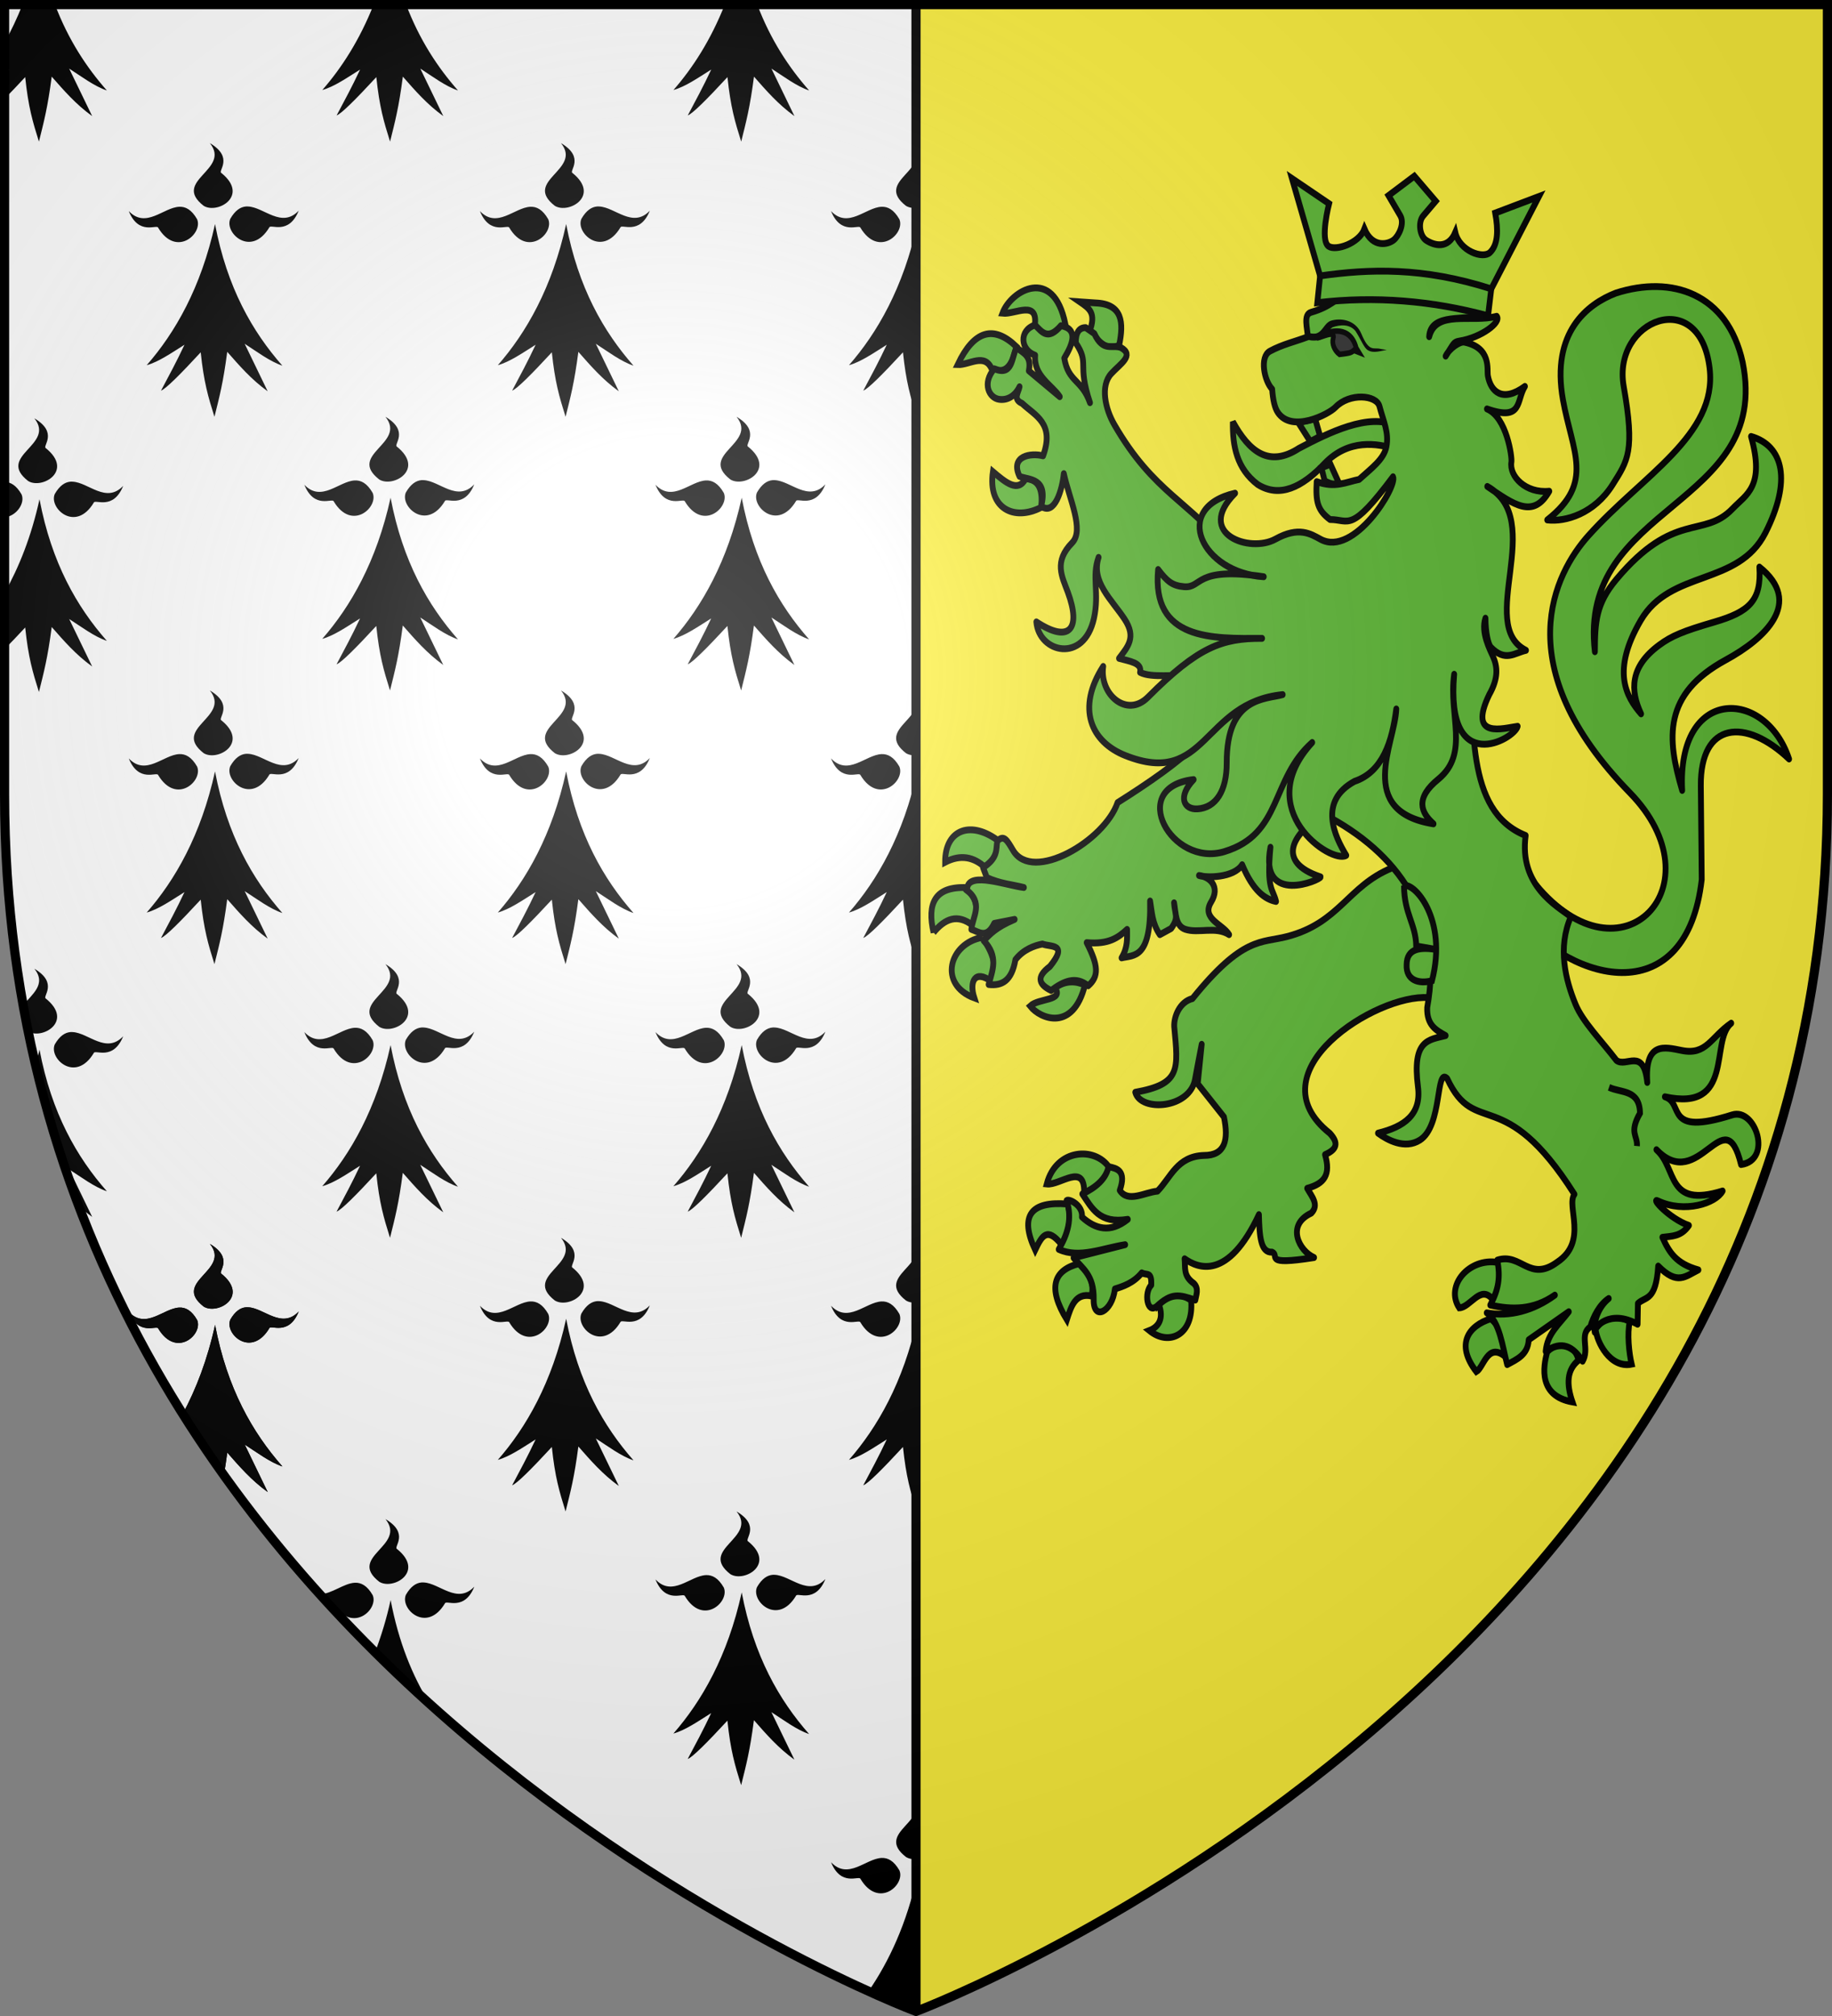 <?xml version="1.0" encoding="UTF-8" standalone="no"?>
<svg
   xmlns:dc="http://purl.org/dc/elements/1.1/"
   xmlns:cc="http://creativecommons.org/ns#"
   xmlns:rdf="http://www.w3.org/1999/02/22-rdf-syntax-ns#"
   xmlns:svg="http://www.w3.org/2000/svg"
   xmlns="http://www.w3.org/2000/svg"
   xmlns:xlink="http://www.w3.org/1999/xlink"
   xmlns:sodipodi="http://sodipodi.sourceforge.net/DTD/sodipodi-0.dtd"
   xmlns:inkscape="http://www.inkscape.org/namespaces/inkscape"
   width="600"
   height="660"
   viewBox="0 0 600 660"
   id="svg2"
   sodipodi:version="0.32"
   inkscape:version="0.47pre1"
   sodipodi:docname="Blason_Maillebois-A.svg"
   inkscape:output_extension="org.inkscape.output.svg.inkscape"
   version="1.0">
  <rect x="0" y="0" width="600" height="660" fill="#808080" stroke="none"/>
  <sodipodi:namedview
     inkscape:window-height="706"
     inkscape:window-width="1366"
     inkscape:pageshadow="2"
     inkscape:pageopacity="0.0"
     guidetolerance="10.0"
     gridtolerance="10.0"
     objecttolerance="10.0"
     borderopacity="1.0"
     bordercolor="#666666"
     pagecolor="#ffffff"
     id="base"
     showgrid="false"
     inkscape:zoom="0.71969697"
     inkscape:cx="300"
     inkscape:cy="349.60084"
     inkscape:window-x="-8"
     inkscape:window-y="-8"
     inkscape:current-layer="layer3"
     inkscape:object-nodes="true"
     inkscape:window-maximized="1" />
  <defs
     id="defs4">
    <radialGradient
       id="Gradient1"
       gradientUnits="userSpaceOnUse"
       cx="-80"
       cy="-80"
       r="405">
      <stop
         style="stop-color:#fff;stop-opacity:0.31"
         offset="0"
         id="stop7" />
      <stop
         style="stop-color:#fff;stop-opacity:0.25"
         offset="0.19"
         id="stop9" />
      <stop
         style="stop-color:#6b6b6b;stop-opacity:0.125"
         offset="0.6"
         id="stop11" />
      <stop
         style="stop-color:#000;stop-opacity:0.125"
         offset="1"
         id="stop13" />
    </radialGradient>
    <clipPath
       id="shield_cut">
      <path
         id="shield"
         d="M -298.5,-298.5 L 298.5,-298.5 L 298.5,-40 C 298.5,246.31 0,358.5 0,358.5 C 0,358.5 -298.5,246.31 -298.5,-40 L -298.5,-298.5 z" />
    </clipPath>
    <g
       id="f">
      <rect
         id="rect1964"
         style="fill:#28166f"
         y="-30"
         x="-50"
         height="60"
         width="100" />
      <g
         id="g1966"
         style="fill:#ffffff"
         transform="translate(0,-20)">
        <path
           id="path1968"
           d="M -1.212,27.818 C -1.212,22.175 -2.091,20.471 -4.542,13.98 C -5.709,10.888 -5.024,7.103 -2.858,3.601 C -2.082,2.346 -1.114,1.214 0,0 C 1.114,1.214 2.082,2.346 2.858,3.601 C 5.024,7.103 5.709,10.888 4.542,13.98 C 2.091,20.471 1.212,22.175 1.212,27.818 L -1.212,27.818 z" />
        <path
           id="rwi"
           d="M 2.922,27.672 C 2.922,21.721 5.239,17.829 8.501,16.66 C 9.949,16.141 11.808,16.387 13.519,18.107 C 15.638,20.236 16.255,26.1 10.036,27.228 C 10.694,26.272 10.655,24.147 9.322,23.441 C 8.331,22.916 7.209,23.188 6.646,23.564 C 5.822,24.116 4.917,25.67 4.967,27.672 L 2.922,27.672 z" />
        <path
           id="path1971"
           d="M 1.777,30.183 C 1.79,32.191 2.795,33.518 4.516,34.257 C 4.295,34.955 3.257,36.378 1.831,36.281 C 1.55,37.787 1.282,38.632 0,40 C -1.282,38.632 -1.55,37.787 -1.831,36.281 C -3.257,36.378 -4.295,34.955 -4.516,34.257 C -2.795,33.518 -1.79,32.191 -1.777,30.183 L 1.777,30.183 z" />
        <use
           xlink:href="#rwi"
           height="400"
           width="800"
           y="0"
           x="0"
           id="use1973"
           transform="scale(-1,1)" />
        <rect
           id="rect1975"
           y="27.331"
           x="-7.923"
           height="3.218"
           width="15.846" />
      </g>
    </g>
    <g
       id="s">
      <g
         id="c">
        <path
           id="t"
           d="M 0,0 L 0,1 L 0.5,1 L 0,0 z"
           transform="matrix(0.951,0.309,-0.309,0.951,0,-1)" />
        <use
           xlink:href="#t"
           transform="scale(-1,1)"
           id="use2144"
           x="0"
           y="0"
           width="810"
           height="540" />
      </g>
      <g
         id="a">
        <use
           xlink:href="#c"
           transform="matrix(0.309,0.951,-0.951,0.309,0,0)"
           id="use2147"
           x="0"
           y="0"
           width="810"
           height="540" />
        <use
           xlink:href="#c"
           transform="matrix(-0.809,0.588,-0.588,-0.809,0,0)"
           id="use2149"
           x="0"
           y="0"
           width="810"
           height="540" />
      </g>
      <use
         xlink:href="#a"
         transform="scale(-1,1)"
         id="use2151"
         x="0"
         y="0"
         width="810"
         height="540" />
    </g>
    <g
       id="s-4">
      <g
         id="c-6">
        <path
           id="t-0"
           d="M 0,0 L 0,1 L 0.5,1 L 0,0 z"
           transform="matrix(0.951,0.309,-0.309,0.951,0,-1)" />
        <use
           xlink:href="#t-0"
           transform="scale(-1,1)"
           id="use2144-7"
           x="0"
           y="0"
           width="810"
           height="540" />
      </g>
      <g
         id="a-1">
        <use
           xlink:href="#c-6"
           transform="matrix(0.309,0.951,-0.951,0.309,0,0)"
           id="use2147-7"
           x="0"
           y="0"
           width="810"
           height="540" />
        <use
           xlink:href="#c-6"
           transform="matrix(-0.809,0.588,-0.588,-0.809,0,0)"
           id="use2149-7"
           x="0"
           y="0"
           width="810"
           height="540" />
      </g>
      <use
         xlink:href="#a-1"
         transform="scale(-1,1)"
         id="use2151-7"
         x="0"
         y="0"
         width="810"
         height="540" />
    </g>
  </defs>
  <g
     id="layer4"
     inkscape:label="Fond écu"
     inkscape:groupmode="layer"
     transform="translate(300,300)">
    <use
       xlink:href="#shield"
       id="use18"
       style="fill:#ffffff"
       x="0"
       y="0"
       width="600"
       height="660" />
    <g
       id="g3645"
       inkscape:label="Calque 1"
       transform="translate(282.404,-535.493)">
      <g
         transform="translate(109.318,303.367)"
         id="g7133" />
    </g>
    <g
       id="g9451">
      <path
         id="path9317"
         d="m -1.25,287.425 c 7.045,8.747 -12.652,12.243 -2.031,20.521 4.53,2.811 15.077,-3.282 5.781,-10.761 -1.201,-0.64 4.212,-5.069 -3.75,-9.76 z m 11.781,20.74 c -1.762,0.166 -3.49,1.257 -5.094,4.035 -2.011,4.657 6.831,12.746 12.781,2.815 0.421,-1.212 6.358,2.657 9.625,-5.474 -5.602,5.892 -11.361,-1.144 -16.563,-1.376 -0.255,-0.011 -0.498,-0.024 -0.75,0 z m -21.812,0.094 c -5.202,0.233 -10.929,7.3 -16.531,1.408 3.267,8.132 9.204,4.231 9.625,5.443 5.95,9.931 14.761,1.873 12.75,-2.784 -1.832,-3.175 -3.808,-4.158 -5.844,-4.067 z M 0.438,313.922 c -3.496,15.903 -9.299,28.267 -15.969,37.946 1.829,0.829 3.405,1.551 4.938,2.221 0.342,-0.217 0.691,-0.443 1.031,-0.657 -0.146,0.311 -0.291,0.601 -0.438,0.907 2.002,0.872 3.702,1.63 5.125,2.221 0.218,-0.235 0.403,-0.417 0.625,-0.657 0.036,0.345 0.057,0.637 0.094,0.97 2.673,1.102 4.156,1.627 4.156,1.627 0,0 1.514,-0.546 4.281,-1.689 0.049,-0.365 0.106,-0.684 0.156,-1.064 0.211,0.239 0.415,0.48 0.625,0.72 1.525,-0.635 3.399,-1.431 5.562,-2.377 l -0.469,-0.97 c 0.339,0.217 0.686,0.461 1.031,0.688 1.468,-0.645 2.899,-1.28 4.625,-2.065 C 9.004,341.937 3.457,329.811 0.438,313.922 z"
         style="fill:#000000;fill-opacity:1;fill-rule:evenodd;stroke:none;display:inline" />
      <path
         inkscape:tile-y0="497.5"
         inkscape:tile-x0="104.75"
         inkscape:tile-h="60.34375"
         inkscape:tile-w="50.59375"
         inkscape:tile-cy="527.67188"
         inkscape:tile-cx="130.04688"
         id="path9291"
         d="m -173.75,197.331 c 7.045,8.747 -12.652,12.243 -2.031,20.521 4.53,2.811 15.077,-3.282 5.781,-10.761 -1.201,-0.64 4.212,-5.069 -3.75,-9.76 z m 11.781,20.74 c -1.762,0.166 -3.491,1.257 -5.094,4.035 -2.011,4.657 6.831,12.746 12.781,2.815 0.421,-1.212 6.358,2.657 9.625,-5.474 -5.602,5.892 -11.36,-1.144 -16.562,-1.376 -0.254,-0.011 -0.498,-0.024 -0.75,0 z m -21.812,0.094 c -3.634,0.163 -7.544,3.668 -11.469,3.754 0.894,0.991 1.788,1.962 2.688,2.941 0.994,-0.097 1.74,-0.231 1.875,0.156 5.95,9.931 14.761,1.873 12.75,-2.784 -1.832,-3.175 -3.808,-4.158 -5.844,-4.067 z m 11.719,5.662 c -1.366,6.214 -3.112,11.864 -5.094,17.049 5.911,5.866 11.882,11.466 17.875,16.861 -5.626,-9.085 -10.152,-20.072 -12.781,-33.91 z"
         style="fill:#000000;fill-opacity:1;fill-rule:evenodd;stroke:none;display:inline" />
      <path
         inkscape:tile-y0="407.5"
         inkscape:tile-x0="42.188"
         inkscape:tile-h="81.15625"
         inkscape:tile-w="55.65625"
         inkscape:tile-cy="448.07812"
         inkscape:tile-cx="70.016125"
         id="path9294"
         d="m -231.25,107.237 c 7.045,8.747 -12.652,12.243 -2.031,20.521 4.53,2.811 15.077,-3.282 5.781,-10.761 -1.201,-0.64 4.212,-5.069 -3.75,-9.76 z m 11.781,20.74 c -1.762,0.166 -3.491,1.257 -5.094,4.035 -2.011,4.657 6.831,12.746 12.781,2.815 0.421,-1.212 6.358,2.657 9.625,-5.474 -5.602,5.892 -11.36,-1.144 -16.562,-1.376 -0.255,-0.011 -0.498,-0.024 -0.75,0 z m -21.812,0.094 c -5.202,0.233 -10.929,7.3 -16.531,1.408 3.267,8.132 9.204,4.231 9.625,5.443 5.95,9.931 14.761,1.873 12.75,-2.784 -1.832,-3.175 -3.808,-4.158 -5.844,-4.067 z m 11.719,5.662 c -2.516,11.445 -6.229,21.058 -10.594,29.156 4.334,6.88 8.831,13.569 13.469,20.052 0.368,-2.138 0.752,-4.528 1.125,-7.383 3.977,4.516 7.87,9.046 13.25,12.92 l -7.531,-15.548 c 3.9,2.496 8.207,5.771 12.344,7.164 -9.807,-11.135 -18.103,-25.522 -22.062,-46.361 z"
         style="fill:#000000;fill-opacity:1;fill-rule:evenodd;stroke:none;display:inline" />
      <path
         inkscape:tile-y0="2.1875"
         inkscape:tile-x0="105.563"
         inkscape:tile-h="44.8125"
         inkscape:tile-w="44.4375"
         inkscape:tile-cy="24.59375"
         inkscape:tile-cx="127.78175"
         id="path9488"
         d="m -177.625,-298.5 c -4.604,11.63 -10.515,20.767 -16.812,27.967 3.856,-1.059 8.183,-4.061 12.375,-6.695 -2.563,5.464 -5.124,10.194 -7.688,15.016 1.53,-0.519 6.404,-5.405 13,-12.544 1.034,9.815 2.411,14.46 4.5,21.116 1.663,-6.645 2.868,-11.174 4.188,-21.272 3.977,4.516 7.87,9.046 13.25,12.92 l -7.531,-15.548 c 3.9,2.496 8.207,5.771 12.344,7.164 -6.646,-7.546 -12.621,-16.595 -17,-28.123 l -10.625,0 z"
         style="fill:#000000;fill-opacity:1;fill-rule:evenodd;stroke:none;display:inline" />
      <path
         inkscape:tile-y0="47.5"
         inkscape:tile-x0="1442.172"
         inkscape:tile-h="89.5"
         inkscape:tile-w="55.6563"
         inkscape:tile-cy="92.25"
         inkscape:tile-cx="1470.0001"
         id="path10100"
         d="m -231.266,-253.14 c 7.045,8.747 -12.652,12.243 -2.031,20.521 4.529,2.811 15.077,-3.282 5.781,-10.761 -1.201,-0.64 4.212,-5.069 -3.75,-9.76 z m 11.781,20.74 c -1.762,0.166 -3.491,1.257 -5.094,4.035 -2.011,4.657 6.831,12.746 12.781,2.815 0.421,-1.212 6.358,2.657 9.625,-5.474 -5.602,5.892 -11.36,-1.144 -16.562,-1.376 -0.255,-0.011 -0.498,-0.024 -0.75,0 z m -21.812,0.094 c -5.202,0.233 -10.929,7.3 -16.531,1.408 3.267,8.132 9.204,4.231 9.625,5.443 5.95,9.931 14.761,1.873 12.75,-2.784 -1.832,-3.175 -3.808,-4.158 -5.844,-4.067 z m 11.719,5.662 c -4.581,20.837 -13.098,35.599 -22.375,46.205 3.856,-1.059 8.184,-4.061 12.375,-6.694 -2.563,5.464 -5.124,10.194 -7.688,15.016 1.53,-0.519 6.404,-5.405 13,-12.544 1.034,9.815 2.411,14.46 4.5,21.116 1.663,-6.645 2.868,-11.174 4.188,-21.272 3.977,4.516 7.87,9.046 13.25,12.92 l -7.531,-15.548 c 3.901,2.496 8.207,5.771 12.344,7.164 -9.807,-11.135 -18.103,-25.522 -22.062,-46.361 z"
         style="fill:#000000;fill-opacity:1;fill-rule:evenodd;stroke:none;display:inline" />
      <use
         height="660"
         width="600"
         id="use10104"
         transform="translate(57.5,89.594)"
         xlink:href="#path10100"
         inkscape:tiled-clone-of="#path10100"
         y="0"
         x="0"
         style="display:inline" />
      <use
         height="660"
         width="600"
         id="use10106"
         transform="translate(0,179.188)"
         xlink:href="#path10100"
         inkscape:tiled-clone-of="#path10100"
         y="0"
         x="0"
         style="display:inline" />
      <use
         height="660"
         width="600"
         id="use10108"
         transform="translate(57.5,268.781)"
         xlink:href="#path10100"
         inkscape:tiled-clone-of="#path10100"
         y="0"
         x="0"
         style="display:inline" />
      <use
         height="660"
         width="600"
         id="use10116"
         transform="translate(115,0)"
         xlink:href="#path10100"
         inkscape:tiled-clone-of="#path10100"
         y="0"
         x="0"
         style="display:inline" />
      <use
         height="660"
         width="600"
         id="use10118"
         transform="translate(172.5,89.594)"
         xlink:href="#path10100"
         inkscape:tiled-clone-of="#path10100"
         y="0"
         x="0"
         style="display:inline" />
      <use
         height="660"
         width="600"
         id="use10120"
         transform="translate(115,179.188)"
         xlink:href="#path10100"
         inkscape:tiled-clone-of="#path10100"
         y="0"
         x="0"
         style="display:inline" />
      <use
         height="660"
         width="600"
         id="use10122"
         transform="translate(172.5,268.781)"
         xlink:href="#path10100"
         inkscape:tiled-clone-of="#path10100"
         y="0"
         x="0"
         style="display:inline" />
      <use
         height="660"
         width="600"
         id="use10124"
         transform="translate(115,358.375)"
         xlink:href="#path10100"
         inkscape:tiled-clone-of="#path10100"
         y="0"
         x="0"
         style="display:inline" />
      <use
         height="660"
         width="600"
         id="use10126"
         transform="translate(172.5,447.969)"
         xlink:href="#path10100"
         inkscape:tiled-clone-of="#path10100"
         y="0"
         x="0"
         style="display:inline" />
      <use
         height="660"
         width="600"
         id="use10130"
         transform="translate(230,0)"
         xlink:href="#path10100"
         inkscape:tiled-clone-of="#path10100"
         y="0"
         x="0"
         style="display:inline" />
      <use
         height="660"
         width="600"
         id="use10134"
         transform="translate(230,179.188)"
         xlink:href="#path10100"
         inkscape:tiled-clone-of="#path10100"
         y="0"
         x="0"
         style="display:inline" />
      <use
         height="660"
         width="600"
         id="use10138"
         transform="translate(230,358.375)"
         xlink:href="#path10100"
         inkscape:tiled-clone-of="#path10100"
         y="0"
         x="0"
         style="display:inline" />
      <use
         height="660"
         width="600"
         id="use10174"
         xlink:href="#path9294"
         inkscape:tiled-clone-of="#path9294"
         y="0"
         x="0"
         style="display:inline" />
      <use
         height="660"
         width="600"
         id="use10201"
         transform="translate(115,0)"
         xlink:href="#path9488"
         inkscape:tiled-clone-of="#path9488"
         y="0"
         x="0"
         style="display:inline" />
      <path
         inkscape:tile-y0="137.5"
         inkscape:tile-x0="1.5"
         inkscape:tile-h="89.5"
         inkscape:tile-w="38.84375"
         inkscape:tile-cy="182.25"
         inkscape:tile-cx="20.921875"
         id="path11587"
         d="m -288.75,-163.046 c 7.045,8.747 -12.652,12.243 -2.031,20.521 4.53,2.811 15.077,-3.282 5.781,-10.761 -1.201,-0.64 4.212,-5.069 -3.75,-9.76 z m 11.781,20.74 c -1.762,0.166 -3.491,1.257 -5.094,4.035 -2.011,4.657 6.831,12.746 12.781,2.815 0.421,-1.212 6.358,2.657 9.625,-5.474 -5.602,5.892 -11.36,-1.144 -16.562,-1.376 -0.255,-0.011 -0.498,-0.024 -0.75,0 z m -21.531,0.094 0,11.575 c 3.843,-0.364 6.816,-4.605 5.562,-7.508 -1.747,-3.026 -3.628,-4.055 -5.562,-4.067 z m 11.438,5.662 c -2.675,12.167 -6.711,22.251 -11.438,30.657 l 0,9.76 c 0.476,-0.303 0.964,-0.61 1.438,-0.907 -0.475,1.012 -0.963,1.974 -1.438,2.941 l 0,6.601 c 1.953,-1.974 4.175,-4.283 6.75,-7.07 1.034,9.815 2.411,14.46 4.5,21.116 1.663,-6.645 2.868,-11.174 4.188,-21.272 3.977,4.516 7.87,9.046 13.25,12.92 l -7.531,-15.548 c 3.9,2.496 8.207,5.771 12.344,7.164 -9.807,-11.135 -18.103,-25.522 -22.062,-46.361 z"
         style="fill:#000000;fill-opacity:1;fill-rule:evenodd;stroke:none;display:inline" />
      <path
         inkscape:tile-y0="2.1875"
         inkscape:tile-x0="1.5"
         inkscape:tile-h="44.8125"
         inkscape:tile-w="33.5"
         inkscape:tile-cy="24.59375"
         inkscape:tile-cx="18.25"
         id="path9360"
         d="m -292.625,-298.5 c -1.782,4.502 -3.748,8.636 -5.875,12.419 l 0,9.76 c 0.476,-0.303 0.964,-0.61 1.438,-0.907 -0.475,1.012 -0.963,1.974 -1.438,2.941 l 0,6.601 c 1.953,-1.974 4.175,-4.283 6.75,-7.07 1.034,9.815 2.411,14.46 4.5,21.116 1.663,-6.645 2.868,-11.174 4.188,-21.272 3.977,4.516 7.87,9.046 13.25,12.92 l -7.531,-15.548 c 3.9,2.496 8.207,5.771 12.344,7.164 -6.646,-7.546 -12.621,-16.595 -17,-28.123 l -10.625,0 z"
         style="fill:#000000;fill-opacity:1;fill-rule:evenodd;stroke:none;display:inline" />
      <path
         inkscape:tile-y0="317.5"
         inkscape:tile-x0="7.563"
         inkscape:tile-h="81.15625"
         inkscape:tile-w="32.78125"
         inkscape:tile-cy="358.07812"
         inkscape:tile-cx="23.953625"
         id="path9370"
         d="m -288.75,17.143 c 4.135,5.133 -0.935,8.468 -3.688,12.013 0.513,2.849 1.052,5.67 1.625,8.478 0.012,0.009 0.019,0.022 0.031,0.031 4.53,2.811 15.077,-3.282 5.781,-10.761 -1.201,-0.64 4.212,-5.069 -3.75,-9.76 z m 11.781,20.74 c -1.762,0.166 -3.491,1.257 -5.094,4.035 -2.011,4.657 6.831,12.746 12.781,2.815 0.421,-1.212 6.358,2.657 9.625,-5.474 -5.602,5.892 -11.36,-1.144 -16.562,-1.376 -0.255,-0.011 -0.498,-0.024 -0.75,0 z m -10.094,5.756 c -0.393,1.788 -0.832,3.524 -1.281,5.224 3.786,15.994 8.536,31.297 14.094,45.923 1.376,1.248 2.841,2.448 4.438,3.598 l -7.531,-15.548 c 3.9,2.496 8.207,5.771 12.344,7.164 -9.807,-11.135 -18.103,-25.522 -22.062,-46.361 z"
         style="fill:#000000;fill-opacity:1;fill-rule:evenodd;stroke:none;display:inline" />
    </g>
    <g
       id="g11264"
       inkscape:label="Calque 1"
       transform="translate(-417.596,-535.493)">
      <g
         transform="translate(109.318,303.367)"
         id="g11266" />
    </g>
    <g
       id="layer4-1"
       inkscape:label="Meubles"
       style="display:inline"
       transform="translate(-971.914,-330.995)" />
    <path
       style="fill:#fcef3c"
       id="path2394"
       d="m 298.5,-298.5 -298.5,0 0,657 c 0,0 298.5,-112.19 298.5,-398.5 l 0,-258.5 z"
       sodipodi:nodetypes="ccccc" />
    <path
       style="fill:none;fill-opacity:1;fill-rule:nonzero;stroke:#000000;stroke-width:3;stroke-linecap:butt;stroke-linejoin:round;stroke-miterlimit:4;stroke-opacity:1;stroke-dasharray:none"
       d="m 300,1.5 0,657"
       id="path8870"
       transform="translate(-300,-300)" />
    <g
       id="g2807"
       inkscape:label="Meubles"
       transform="matrix(2.75,0,0,2.75,-990.894,-2153.889)" />
    <g
       id="g4626"
       inkscape:label="Meubles"
       transform="matrix(2.75,0,0,2.75,2350.175,-174.386)" />
  </g>
  <g
     id="layer3"
     inkscape:label="Meubles"
     inkscape:groupmode="layer"
     transform="translate(300,300)">
    <g
       id="g9368"
       transform="matrix(0.648,0,0,0.76,-222.329,-562.303)">
      <path
         style="fill:#5ab532;fill-opacity:1;stroke:#000000;stroke-width:2.938;stroke-linejoin:round;stroke-miterlimit:4;stroke-opacity:1;stroke-dasharray:none"
         d="m 656.43,726.295 c 43.387,44.799 92.959,0.12 47.405,-39.735 -62.455,-54.642 -37.785,-94.564 -20.925,-110.644 27.088,-25.835 65.292,-43.184 61.302,-72.1 -4.962,-35.956 -49.282,-20.871 -43.436,7.693 5.753,28.111 2.164,31.928 -5.607,42.437 -9.202,12.444 -23.792,16.106 -33.033,15.162 24.031,-16.163 12.678,-29.182 7.934,-51.815 -6.061,-28.915 12.266,-41.162 26.753,-45.909 28.063,-7.722 56.447,-0.014 64.122,29.921 14.661,62.344 -83.751,60.866 -74.729,124.572 0.064,-12.993 0.655,-20.763 10.868,-31.176 29.134,-29.703 44.111,-17.46 58.603,-30.342 7.086,-6.299 16.547,-9.56 9.463,-31.214 16.552,4.047 20.47,19.248 7.344,41.384 -13.8,23.273 -47.954,15.703 -63.104,37.859 -14.847,21.712 -7.475,32.79 0.182,40.26 -5.495,-10.08 -5.817,-20.188 9.126,-29.614 6.272,-3.956 12.118,-6.029 27.828,-9.934 17.699,-4.399 23.948,-9.235 22.833,-23.705 22.595,15.289 2.748,30.868 -16.963,40.012 -31.834,14.767 -29.847,33.773 -22.056,56.222 -2.788,-45.012 42.107,-44.139 54.029,-13.537 -21.846,-17.792 -44.918,-16.173 -44.606,11.566 l 0.454,40.357 c -7.537,56.043 -64.018,45.81 -93.994,14.83"
         id="path3833"
         sodipodi:nodetypes="cssssscscccsscsscsscsccscc" />
      <path
         sodipodi:nodetypes="ccccccc"
         id="path3835"
         d="m 503.249,526.839 c -0.204,10.437 1.941,20.105 12.553,27.004 11.125,5.899 22.469,1.234 33.886,-9.087 12.068,-10.616 26.583,-8.754 35.749,-6.122 1.509,-4.909 -0.343,-6.904 0.069,-10.191 -13.702,-5.417 -33.652,2.99 -48.839,9.813 -15.205,8.451 -25.171,1.37 -33.419,-11.418 z"
         style="fill:#5ab532;fill-opacity:1;stroke:#000000;stroke-width:2.938;stroke-miterlimit:4;stroke-opacity:1;stroke-dasharray:none" />
      <g
         style="fill:#5ab532;stroke:#000000;stroke-width:2.954;stroke-opacity:1"
         id="g3892"
         transform="matrix(0.994,0,0,0.995,-416.668,377.896)">
        <path
           sodipodi:nodetypes="cccc"
           id="path3838"
           d="m 862.664,472.577 c -7.189,-9.211 -27.083,-8.293 -31.832,7.086 6.816,0.679 19.456,-9.608 19.006,3.82 8.305,-0.468 10.708,-4.693 12.826,-10.906 z"
           style="fill:#5ab532;fill-opacity:1;stroke:#000000;stroke-width:2.954;stroke-linejoin:miter;stroke-miterlimit:4;stroke-opacity:1;stroke-dasharray:none" />
        <path
           sodipodi:nodetypes="cccc"
           id="path3840"
           d="m 838.453,505.987 c -7.479,-8.031 -10.061,-3.885 -13.504,2.243 -8.187,-14.961 -2.041,-21.174 16.371,-19.903 2.196,4.713 1.024,12.246 -2.866,17.66 z"
           style="fill:#5ab532;fill-opacity:1;stroke:#000000;stroke-width:2.954;stroke-miterlimit:4;stroke-opacity:1;stroke-dasharray:none" />
        <path
           sodipodi:nodetypes="cccc"
           id="path3842"
           d="m 847.459,514.084 c -13.091,2.806 -16.482,10.313 -6.395,24.352 2.187,-5.864 4.357,-11.75 12.534,-10.303 1.483,-4.79 -0.707,-9.68 -6.139,-14.049 z"
           style="fill:#5ab532;fill-opacity:1;stroke:#000000;stroke-width:2.954;stroke-miterlimit:4;stroke-opacity:1;stroke-dasharray:none" />
        <path
           sodipodi:nodetypes="cccc"
           id="path3844"
           d="m 887.874,531.879 c 2.561,5.973 -0.09,9.656 -4.86,11.239 9.902,6.854 22.754,1.965 21.231,-13.112 -7.109,-4.021 -11.075,-2.607 -16.371,1.873 z"
           style="fill:#5ab532;fill-opacity:1;stroke:#000000;stroke-width:2.954;stroke-miterlimit:4;stroke-opacity:1;stroke-dasharray:none" />
      </g>
      <path
         style="fill:#5ab532;fill-opacity:1;stroke:#000000;stroke-width:2.938;stroke-linejoin:round;stroke-miterlimit:4;stroke-opacity:1;stroke-dasharray:none"
         d="m 583.56,719.051 c -22.402,7.871 -26.355,23.663 -53.015,29.536 -12.898,2.841 -22.284,-0.189 -47.713,26.704 -6.406,1.382 -9.455,7.674 -9.22,12.097 2.031,18.599 3.395,24.704 -19.684,28.261 2.812,8.581 27.753,7.074 30.222,-5.671 0.386,-1.992 3.346,-15.004 3.346,-15.004 l -2.021,17.027 13.262,14.271 c 2.411,9.844 0.711,16.629 -10.161,16.589 -13.605,0.404 -16.607,9.439 -23.415,15.375 -6.536,0.509 -14.843,5.145 -19.071,-0.343 3.507,-8.496 -1.433,-9.482 -5.67,-10.177 -1.262,5.15 -6.169,8.869 -13.254,11.734 4.836,6.011 8.507,12.999 22.973,10.924 -8.895,5.997 -16.426,4.215 -23.171,-1.009 0.641,-5.02 -6.492,-7.981 -7.755,-7.083 3.056,7.905 0.416,14.65 -3.976,21.039 10.547,4.05 22.274,-0.542 33.576,-2.023 l -26.066,5.664 c 4.477,4.604 10.385,7.459 10.161,17.803 -0.357,9.742 9.466,5.418 10.717,-4.396 3.942,-1.054 9.389,-2.511 13.581,-6.933 2.68,1.234 5.084,-0.748 4.786,5.26 -3.7,3.237 -2.171,12.564 2.733,9.203 7.473,-5.904 11.243,-5.174 19.545,-2.729 0.428,-2.158 1.94,-5.077 -0.818,-7.235 -5.382,-3.292 -4.121,-6.527 -4.598,-10.568 6.773,4.122 21.985,9.446 37.552,-19.016 0.298,9.003 0.723,16.482 6.68,16.155 4.165,1.492 -5.249,5.899 21.207,2.338 -7.409,-2.773 -14.431,-13.959 -1.388,-19.152 4.096,-3.557 0.236,-7.114 -2.086,-10.671 8.858,-2.092 11.946,-5.946 9.024,-14.511 5.83,-2.23 7.161,-4.817 2.397,-9.203 -39.069,-26.51 23.723,-60.154 49.874,-58.421 l 22.09,-12.947 -14.137,-44.102 -26.508,1.214 z"
         id="path3846"
         sodipodi:nodetypes="cscccsccccccccccccccccccccccccccccccccc" />
      <g
         style="fill:#5ab532;stroke:#000000;stroke-width:2.954;stroke-opacity:1"
         id="g3882"
         transform="matrix(0.994,0,0,0.995,-416.668,377.896)">
        <path
           sodipodi:nodetypes="cccc"
           id="path3849"
           d="m 799.626,342.685 c -5.852,-4.625 -12.566,-5.83 -20.463,-2.342 -0.057,-14.538 13.622,-18.222 27.625,-8.898 -1.412,4.639 -3.066,9.057 -7.162,11.239 z"
           style="fill:#5ab532;fill-opacity:1;stroke:#000000;stroke-width:2.954;stroke-miterlimit:4;stroke-opacity:1;stroke-dasharray:none" />
        <path
           sodipodi:nodetypes="cccc"
           id="path3851"
           d="m 773.279,370.783 c -3.418,-12.474 0.548,-20.053 16.882,-19.435 2.937,3.871 7.292,6.562 3.069,16.391 -7.789,-5.239 -14.203,-2.924 -19.952,3.044 z"
           style="fill:#5ab532;fill-opacity:1;stroke:#000000;stroke-width:2.954;stroke-miterlimit:4;stroke-opacity:1;stroke-dasharray:none" />
        <path
           sodipodi:nodetypes="cccc"
           id="path3853"
           d="m 798.091,372.89 c 4.945,6.322 8.192,12.644 4.349,18.966 -8.001,-5.031 -11.16,0.056 -8.441,7.259 -18.46,-5.811 -12.894,-23.613 4.093,-26.225 z"
           style="fill:#5ab532;fill-opacity:1;stroke:#000000;stroke-width:2.954;stroke-miterlimit:4;stroke-opacity:1;stroke-dasharray:none" />
        <path
           sodipodi:nodetypes="cccc"
           id="path3855"
           d="m 834.925,394.666 c 5.494,-3.164 10.533,-2.989 15.347,-1.171 -5.979,20.376 -22.706,14.735 -27.881,9.132 4.344,-3.472 17.501,-2.216 12.534,-7.961 z"
           style="fill:#5ab532;fill-opacity:1;stroke:#000000;stroke-width:2.954;stroke-miterlimit:4;stroke-opacity:1;stroke-dasharray:none" />
      </g>
      <g
         style="fill:#5ab532;stroke:#000000;stroke-width:2.954;stroke-opacity:1"
         id="g3912"
         transform="matrix(0.994,0,0,0.995,-416.668,377.896)">
        <path
           sodipodi:nodetypes="cccc"
           id="path3858"
           d="m 828.018,186.74 c -13.821,6.043 -27.245,0.561 -24.556,-15.454 6.568,4.735 12.686,9.137 16.626,3.044 5.688,0.234 9.047,3.454 7.929,12.41 z"
           style="fill:#5ab532;fill-opacity:1;stroke:#000000;stroke-width:2.954;stroke-miterlimit:4;stroke-opacity:1;stroke-dasharray:none" />
        <path
           sodipodi:nodetypes="cccc"
           id="path3860"
           d="m 802.951,127.031 c -3.538,-7.427 -11.438,-1.875 -17.394,-2.107 8.263,-14.803 18.254,-17.275 29.928,-7.727 -2.034,6.026 -3.863,12.314 -12.534,9.834 z"
           style="fill:#5ab532;fill-opacity:1;stroke:#000000;stroke-width:2.954;stroke-miterlimit:4;stroke-opacity:1;stroke-dasharray:none" />
        <path
           sodipodi:nodetypes="cccc"
           id="path3862"
           d="m 808.322,102.68 c 6.403,0.636 18.509,-6.186 16.371,5.62 4.844,5.576 10.078,4.721 15.603,-0.937 -6.061,-25.406 -27.664,-14.525 -31.974,-4.683 z"
           style="fill:#5ab532;fill-opacity:1;stroke:#000000;stroke-width:2.954;stroke-miterlimit:4;stroke-opacity:1;stroke-dasharray:none" />
        <path
           sodipodi:nodetypes="ccccc"
           id="path3864"
           d="m 852.574,110.641 c 3.55,-8.068 -0.098,-10.078 -4.86,-12.878 l 7.93,0.468 c 13.867,0.447 14.36,8.546 12.022,18.264 -7.023,3.064 -10.621,-2.492 -15.092,-5.854 z"
           style="fill:#5ab532;fill-opacity:1;stroke:#000000;stroke-width:2.954;stroke-miterlimit:4;stroke-opacity:1;stroke-dasharray:none" />
      </g>
      <g
         style="fill:#5ab532;stroke:#000000;stroke-width:2.954;stroke-opacity:1"
         id="g3902"
         transform="matrix(0.994,0,0,0.995,-416.668,377.896)">
        <path
           sodipodi:nodetypes="cccc"
           id="path3867"
           d="m 1060.277,513.615 c 3.647,6.117 0.999,11.122 -2.814,15.922 -6.093,-6.431 -11.189,3.576 -16.882,3.746 -7.365,-9.437 4.844,-21.822 19.696,-19.669 z"
           style="fill:#5ab532;fill-opacity:1;stroke:#000000;stroke-width:2.954;stroke-miterlimit:4;stroke-opacity:1;stroke-dasharray:none" />
        <path
           sodipodi:nodetypes="cccc"
           id="path3869"
           d="m 1063.602,554.123 c 0.897,-4.801 1.242,-9.466 -6.906,-16.156 -11.329,3.055 -18.268,10.955 -7.418,22.947 3.764,-1.828 5.655,-12.549 14.324,-6.79 z"
           style="fill:#5ab532;fill-opacity:1;stroke:#000000;stroke-width:2.954;stroke-miterlimit:4;stroke-opacity:1;stroke-dasharray:none" />
        <path
           sodipodi:nodetypes="cccc"
           id="path3871"
           d="m 1085.345,552.25 c 7.949,-6.469 14.594,-1.902 15.859,3.746 -5.95,4.148 -6.171,10.254 -3.069,18.03 -17.189,-2.61 -15.062,-14.877 -12.79,-21.776 z"
           style="fill:#5ab532;fill-opacity:1;stroke:#000000;stroke-width:2.954;stroke-miterlimit:4;stroke-opacity:1;stroke-dasharray:none" />
        <path
           sodipodi:nodetypes="cccc"
           id="path3873"
           d="m 1127.295,539.138 c -1.437,5.246 -0.348,13.895 0.941,18.517 -11.056,1.957 -17.877,-9.844 -18.335,-15.239 4.608,-5.117 8.694,-6.9 17.394,-3.278 z"
           style="fill:#5ab532;fill-opacity:1;stroke:#000000;stroke-width:2.954;stroke-miterlimit:4;stroke-opacity:1;stroke-dasharray:none" />
      </g>
      <path
         style="fill:#5ab532;fill-opacity:1;stroke:#000000;stroke-width:2.938;stroke-linejoin:round;stroke-miterlimit:4;stroke-opacity:1;stroke-dasharray:none"
         d="m 403.272,485.133 c -8.384,2.38 -7.33,10.793 0.044,13.045 -0.854,8.984 8.762,13.002 12.434,17.841 L 400.143,504.875 c 1.492,-6.611 -3.026,-7.727 -6.258,-10.012 -2.552,4.391 -1.813,12.433 -11.241,9.128 -6.282,6.351 -2.594,12.556 2.472,13.161 4.386,0.524 8.128,-1.54 10.314,-5.413 -0.556,2.511 -3.534,5.337 1.275,7.146 6.693,5.369 16.559,8.564 10.623,22.607 -6.272,-1.34 -16.763,0.053 -11.898,8.845 4.897,1.635 14.523,0.643 10.932,12.878 6.891,4.189 10.643,-7.172 11.449,-14.055 2.702,10.794 10.493,24.318 4.196,29.798 -9.358,8.144 -5.12,14.469 -2.202,21.192 6.947,16.003 0.858,22.295 -15.872,12.866 1.306,13.346 24.066,18.01 29.108,-1.519 2.868,-11.106 -1.279,-17.86 2.342,-26.264 -3.919,10.539 6.674,18.207 13.162,26.628 6.04,7.838 1.601,11.854 -2.82,16.876 5.195,1.245 11.771,1.865 10.623,6.014 5.838,2.584 18.121,0.721 24.025,1.678 l 4.686,29.18 c -9.265,7.963 -24.705,16.979 -40.077,25.252 -6.575,16.529 -42.934,34.735 -52.793,20.602 -3.124,-4.478 -4.616,-6.863 -8.002,-4.044 -0.755,3.648 0.623,7.097 -7.185,11.463 l 1.893,4.281 c 6.939,2.696 12.535,2.938 18.736,4.281 -9.045,-0.981 -27.236,-6.831 -28.596,-0.015 l -0.763,0.864 c 9.237,5.722 3.449,11.472 2.82,17.194 3.853,1.041 7.697,4.296 11.55,-2.583 l 10.314,-1.734 c -9.809,3.579 -12.225,6.316 -15.645,9.163 7.68,6.817 4.443,12.809 2.511,18.892 6.765,0.644 11.664,-1.555 13.516,-10.659 4.061,-4.456 9.619,-6.106 13.68,-6.782 4.21,1.414 13.268,-0.33 3.747,9.694 -7.412,4.742 -5.236,7.867 0.618,10.331 6.248,-3.995 12.488,-6.342 18.736,-2.017 5.528,-4.07 5.196,-8.646 -0.743,-18.609 10.99,0.873 15.925,-2.099 20.406,-5.696 -0.009,3.888 0.434,7.654 -2.781,12.276 6.238,-1.314 15.036,0.643 14.419,-24.51 0.958,4.833 1.021,9.666 4.934,14.498 l 5.698,-2.651 c 4.152,-4.864 1.779,-6.212 1.487,-11.076 0.907,4.513 0.678,9.982 5.64,11.405 6.688,1.918 15.412,-1.437 22.174,2.322 -3.18,-4.48 -14.223,-6.914 -9.077,-14.056 4.824,-6.696 -0.867,-10.98 -6.137,-11.426 3.624,1.072 17.652,1.091 21.81,-4.647 5.519,11.303 11.604,14.897 17.123,15.836 -1.55,-5.59 -4.864,-4.829 -2.82,-23.366 -5.711,25.535 25.637,13.978 25.341,12.787 -23.325,-6.601 -13.752,-19.09 1.623,-26.994 37.641,16.612 60.677,44.08 52.267,83.246 -0.346,7.553 4.484,9.81 9.31,12.099 -8.596,1.882 -17.058,1.779 -13.984,22.076 1.807,11.932 -6.888,17.179 -20.204,19.954 4.636,2.888 13.544,7.093 21.18,2.975 11.569,-6.238 7.83,-31.503 13.78,-26.502 14.253,26.048 28.46,1.618 64.329,49.848 -4.344,5.007 7.063,20.294 -8.663,29.223 -14.107,8.88 -18.22,-4.168 -30.325,-0.849 1.609,7.364 0.715,12.527 -3.554,19.352 10.887,2.048 21.756,2.236 32.643,-4.281 -10.691,6.637 -22.806,9.467 -34.419,7.642 6.468,3.644 8.051,14.759 10.314,22.289 4.983,-2.32 10.458,-4.199 10.894,-10.684 l 20.242,-12.099 c -4.596,5.234 -10.872,9.367 -11.666,17.088 8.089,-4.748 13.953,-2.162 18.658,4.245 3.756,-5.353 -1.942,-11.37 3.903,-14.81 1.413,-4.219 4.517,-9.548 9.309,-12.22 -5.505,3.797 -7.816,10.409 -7.083,14.538 -0.636,-1.992 7.399,-10.13 21.658,-3.437 l 0.182,-8.978 c 3.926,-3.119 9.118,-0.898 10.237,-16.097 9.72,8.471 13.84,4.368 20.319,1.663 -11.34,-2.691 -14.783,-7.655 -18.19,-14.045 5.036,-0.541 9.505,-0.366 13.395,-5.107 -9.771,-2.86 -19.734,-12.226 -15.641,-10.566 13.446,5.453 29.307,1.022 32.681,-4.281 -28.664,7.608 -22.734,-9.591 -33.454,-17.795 21.674,19.379 34.453,-22.658 42.764,6.404 16.016,-1.855 7.465,-24.605 -4.52,-21.369 -34.864,9.413 -23.927,-5.073 -33.975,-7.819 35.443,6.643 22.662,-24.028 33.532,-31.712 -10.412,6.072 -12.453,13.967 -25.053,11.758 -8.537,-1.425 -18.738,-4.026 -17.383,13.798 -1.855,-15.405 -10.6,-6.267 -15.568,-9.517 -7.579,-8.483 -17.035,-16.582 -20.691,-24.176 -5.048,-10.485 -9.167,-24.345 -2.344,-37.72 -7.2,-4.65 -26.259,-13.469 -22.858,-34.971 -31.276,-10.709 -25.194,-48.195 -29.033,-79.036 l -120.389,-42.914 c -20.364,-22.272 -38.278,-25.271 -58.447,-55.015 -4.615,-6.805 -7.25,-16.738 -1.54,-22.029 4.697,-4.351 11.791,-7.853 4.861,-11.191 -4.481,-1.478 -8.962,2.079 -13.443,-6.014 l -4.365,-2.583 c -3.266,-0.005 -5.087,2.009 -5.022,6.58 7.193,9.211 0.476,8.638 7.185,25.756 -4.253,-10.262 -10.868,-8.699 -12.994,-19.175 4.198,-5.91 7.319,-12.591 -1.686,-14.01 -6.636,6.638 -9.673,2.644 -13.096,-0.283 z"
         id="path3875"
         sodipodi:nodetypes="ccccccsccccccsscscscccccscccccccccccccccccccccccscsccccccccscscccccccccccccccccccccscccscccccsccccsscccccccc" />
      <path
         style="fill:#5ab532;fill-opacity:1;stroke:#000000;stroke-width:2.938;stroke-miterlimit:4;stroke-opacity:1;stroke-dasharray:none"
         d="m 589.745,726.683 c 0.15,12.269 5.892,16.273 6.185,25.95 l 11.205,1.674 c -9.199,-1.433 -15.993,-0.686 -16.065,6.419 -0.35,6.717 6.188,8.369 12.812,6.878 8.083,-26.687 -9.125,-42.488 -14.137,-40.92 z"
         id="path3877"
         sodipodi:nodetypes="cccccc" />
      <path
         style="opacity:0.98;fill:none;stroke:#000000;stroke-width:2.938;stroke-miterlimit:4;stroke-opacity:1;stroke-dasharray:none"
         d="m 693.345,813.526 c 6.142,2.491 15.436,0.783 15.684,11.127 -5.673,8.499 -1.171,9.543 -1.546,14.161"
         id="path3879"
         sodipodi:nodetypes="ccc" />
      <path
         id="path3881"
         d="m 557.224,553.912 -4.671,-8.82 -4.549,1.573 1.645,5.622 c 4.257,1.84 3.972,1.093 7.575,1.625 z"
         style="fill:#5ab532;fill-opacity:1;stroke:#000000;stroke-width:2.938;stroke-miterlimit:4;stroke-opacity:1;stroke-dasharray:none"
         sodipodi:nodetypes="ccccc" />
      <path
         style="fill:#5ab532;fill-opacity:1;stroke:#000000;stroke-width:2.938;stroke-miterlimit:4;stroke-opacity:1;stroke-dasharray:none"
         d="m 536.289,527.134 8.556,-1.558 2.515,7.484 -4.953,2.272 -6.118,-8.198 z"
         id="path3883"
         sodipodi:nodetypes="ccccc" />
      <path
         style="fill:#5ab532;fill-opacity:1;stroke:#000000;stroke-width:2.938;stroke-linejoin:round;stroke-miterlimit:4;stroke-opacity:1;stroke-dasharray:none"
         d="m 577.355,520.187 c -1.527,-5 -15.179,-5.862 -22.191,0.335 -3.521,3.111 -22.196,11.318 -29.266,2.182 -1.479,-1.911 -2.405,-5.266 -2.792,-9.941 -3.997,-3.534 -6.481,-13.873 -1.148,-16.346 6.325,-2.933 12.757,-4.123 19.135,-6.185 -0.051,-3.537 -2.483,-9.522 1.666,-10.566 10.483,-2.638 11.845,-5.605 19.439,-8.762 3.599,-1.496 12.496,-3.157 22.084,-2.089 12.872,2.415 38.401,4.148 43.944,11.801 -6.085,3.106 -25.194,-1.133 -25.756,9.56 3.499,-11.751 21.195,-5.902 34.13,-8.802 2.584,2.374 -7.579,9.157 -18.891,10.69 -3.06,0.415 -2.838,1.18 -6.914,6.481 1.825,-3.293 7.192,-6.439 9.476,-6.028 13.811,2.481 11.297,11.796 11.866,14.506 1.41,6.72 7.307,11.737 18.719,4.556 -4.473,6.074 -0.903,15.177 -19.186,9.706 10.025,3.584 12.748,20.856 12.359,22.821 -1.217,6.149 7.233,13.681 19.136,12.628 -8.148,12.017 -17.825,5.824 -31.332,-2.061 30.304,14.434 -5.847,59.562 19.564,70.603 -5.77,1.103 -10.507,5.129 -17.748,-1.317 -1.311,-1.167 -2.705,-6.22 -2.743,-12.528 -2.437,6.091 2.288,13.545 3.816,16.507 2.192,4.252 2.945,9.124 -1.897,16.408 -11.071,19.527 7.421,14.4 14.352,13.659 -1.474,5.397 -36.576,22.532 -32.08,-22.421 -2.935,17.695 7.875,33.948 -7.873,45.101 -12.022,8.284 -8.955,14.427 -2.572,19.34 -39.692,-5.405 -19.38,-34.761 -18.815,-49.493 -2.136,14.09 -6.912,27.128 -21.105,31.184 -18.553,8.609 -9.971,23.728 -4.176,31.886 -7.614,3.908 -48.225,-19.727 -17.211,-48.637 -21.171,15.901 -14.959,39.41 -44.37,47.009 -26.801,6.925 -49.276,-27.746 -15.569,-31.031 -8.239,7.506 -4.93,12.999 1.97,12.628 9.324,-0.501 14.786,-7.769 14.762,-19.795 -0.056,-28.758 19.735,-27.324 28.293,-29.429 -40.787,3.514 -38.27,40.254 -79.578,26.231 -17.417,-5.912 -24.734,-20.399 -11.135,-38.377 -2.04,11.92 11.861,22.452 22.608,13.259 25.414,-21.739 37.579,-25.423 57.693,-25.338 -25.189,0.106 -55.935,0.95 -52.549,-29.67 4.545,5.145 7.203,6.993 13.111,7.419 9.45,0.681 4.904,-8.851 40.283,-4.294 -31.244,-1.564 -47.002,-29.638 -14.493,-35.998 -20.417,17.637 7.57,25.863 20.385,19.795 11.83,-5.602 17.825,-2.247 22.85,0.077 16.834,7.786 39.034,-22.965 36.588,-26.945 -21.513,24.54 -21.95,18.409 -31.832,18.418 -6.321,-4.013 -7.334,-7.605 -6.743,-16.324 9.307,2.906 15.058,0.156 21.45,-0.943 5.911,-4.604 12.515,-8.598 13.771,-14.105 1.4,-6.139 -1.557,-11.058 -3.482,-17.364 z"
         id="path3885"
         sodipodi:nodetypes="csscscssccccscssccscccscscccccccccscsscscsccsccssccccss" />
      <path
         d="m 545.786,490.679 c 7.05,-4.121 17.022,-4.916 19.779,4.311 l 1.361,1.932 -2.547,-0.854 c -1.385,1.214 -3.362,1.25 -5.142,1.503 l -2.077,0.217 c -2.67,-1.73 -3.973,-4.664 -3.212,-6.892 1.317,-3.857 -6.113,-0.279 -8.16,-0.218 l 0,0 z"
         style="fill:#313131;stroke:#000000;stroke-width:2.387;stroke-opacity:1"
         id="path3887"
         sodipodi:nodetypes="ccccccscc" />
      <path
         sodipodi:nodetypes="cccscscccccscsccc"
         style="fill:#5ab532;fill-opacity:1;stroke:#000000;stroke-width:2.938;stroke-opacity:1"
         id="path11607"
         d="m 633.852,469.559 24.085,-39.788 -22.089,7.135 c 1.551,7.176 1.5,13.621 -2.661,17 -3.51,2.851 -15.356,-0.56 -17.524,-8.644 -3.686,7.356 -10.682,5.613 -14.706,3.393 -3.234,-1.787 -4.274,-7.758 -1.501,-10.541 l 6.315,-6.337 -10.807,-10.772 -13.047,8.359 5.93,8.635 c 2.325,3.387 -0.712,8.707 -3.292,10.496 -2.692,1.865 -10.627,3.719 -14.806,-4.727 -2.738,6.267 -14.56,9.542 -18.114,7.454 -4.52,-2.656 0.238,-18.359 0.238,-18.359 l -18.757,-10.853 14.216,41.972" />
      <path
         sodipodi:nodetypes="ccccc"
         id="path3890"
         d="m 547.332,463.98 -1.392,11.55 c 29.348,-2.952 58.084,-0.853 86.287,5.631 l 1.625,-11.601 c -34.711,-9.444 -61.463,-8.591 -86.52,-5.579 z"
         style="fill:#5ab532;fill-opacity:1;stroke:#000000;stroke-width:2.938;stroke-miterlimit:4;stroke-opacity:1;stroke-dasharray:none" />
      <path
         style="fill:#000000;fill-opacity:1;stroke:none"
         d="m 552.583,483.348 c -3.371,1.279 -3.877,4.649 -7.396,5.472 -1.516,0.165 -2.89,-0.124 -2.89,-0.124 l -0.59,2.922 c 0,0 1.744,0.378 3.791,0.155 4.146,0.04 5.087,-4.008 8.172,-5.658 3.844,-1.152 8.612,-1.448 11.559,1.617 2.951,3.932 4.242,7.241 6.267,8.264 2.953,1.492 6.381,0.226 9.571,-0.1 l -3.16,-0.454 c -3.473,-0.815 -5.711,1.682 -9.674,-6.475 -3.009,-6.193 -10.656,-7.007 -15.651,-5.619 z"
         id="path3870"
         sodipodi:nodetypes="cccccccsccsc" />
    </g>
  </g>
  <g
     id="layer2"
     inkscape:label="Reflet final"
     inkscape:groupmode="layer"
     transform="translate(300,300)"
     sodipodi:insensitive="true">
    <use
       xlink:href="#shield"
       id="use22"
       style="fill:url(#Gradient1)"
       x="0"
       y="0"
       width="600"
       height="660" />
  </g>
  <g
     id="layer1"
     inkscape:label="Contour final"
     inkscape:groupmode="layer"
     transform="translate(300,300)"
     sodipodi:insensitive="true">
    <use
       xlink:href="#shield"
       style="fill:none;stroke:#000000;stroke-width:3"
       id="use25"
       x="0"
       y="0"
       width="600"
       height="660" />
  </g>
</svg>
